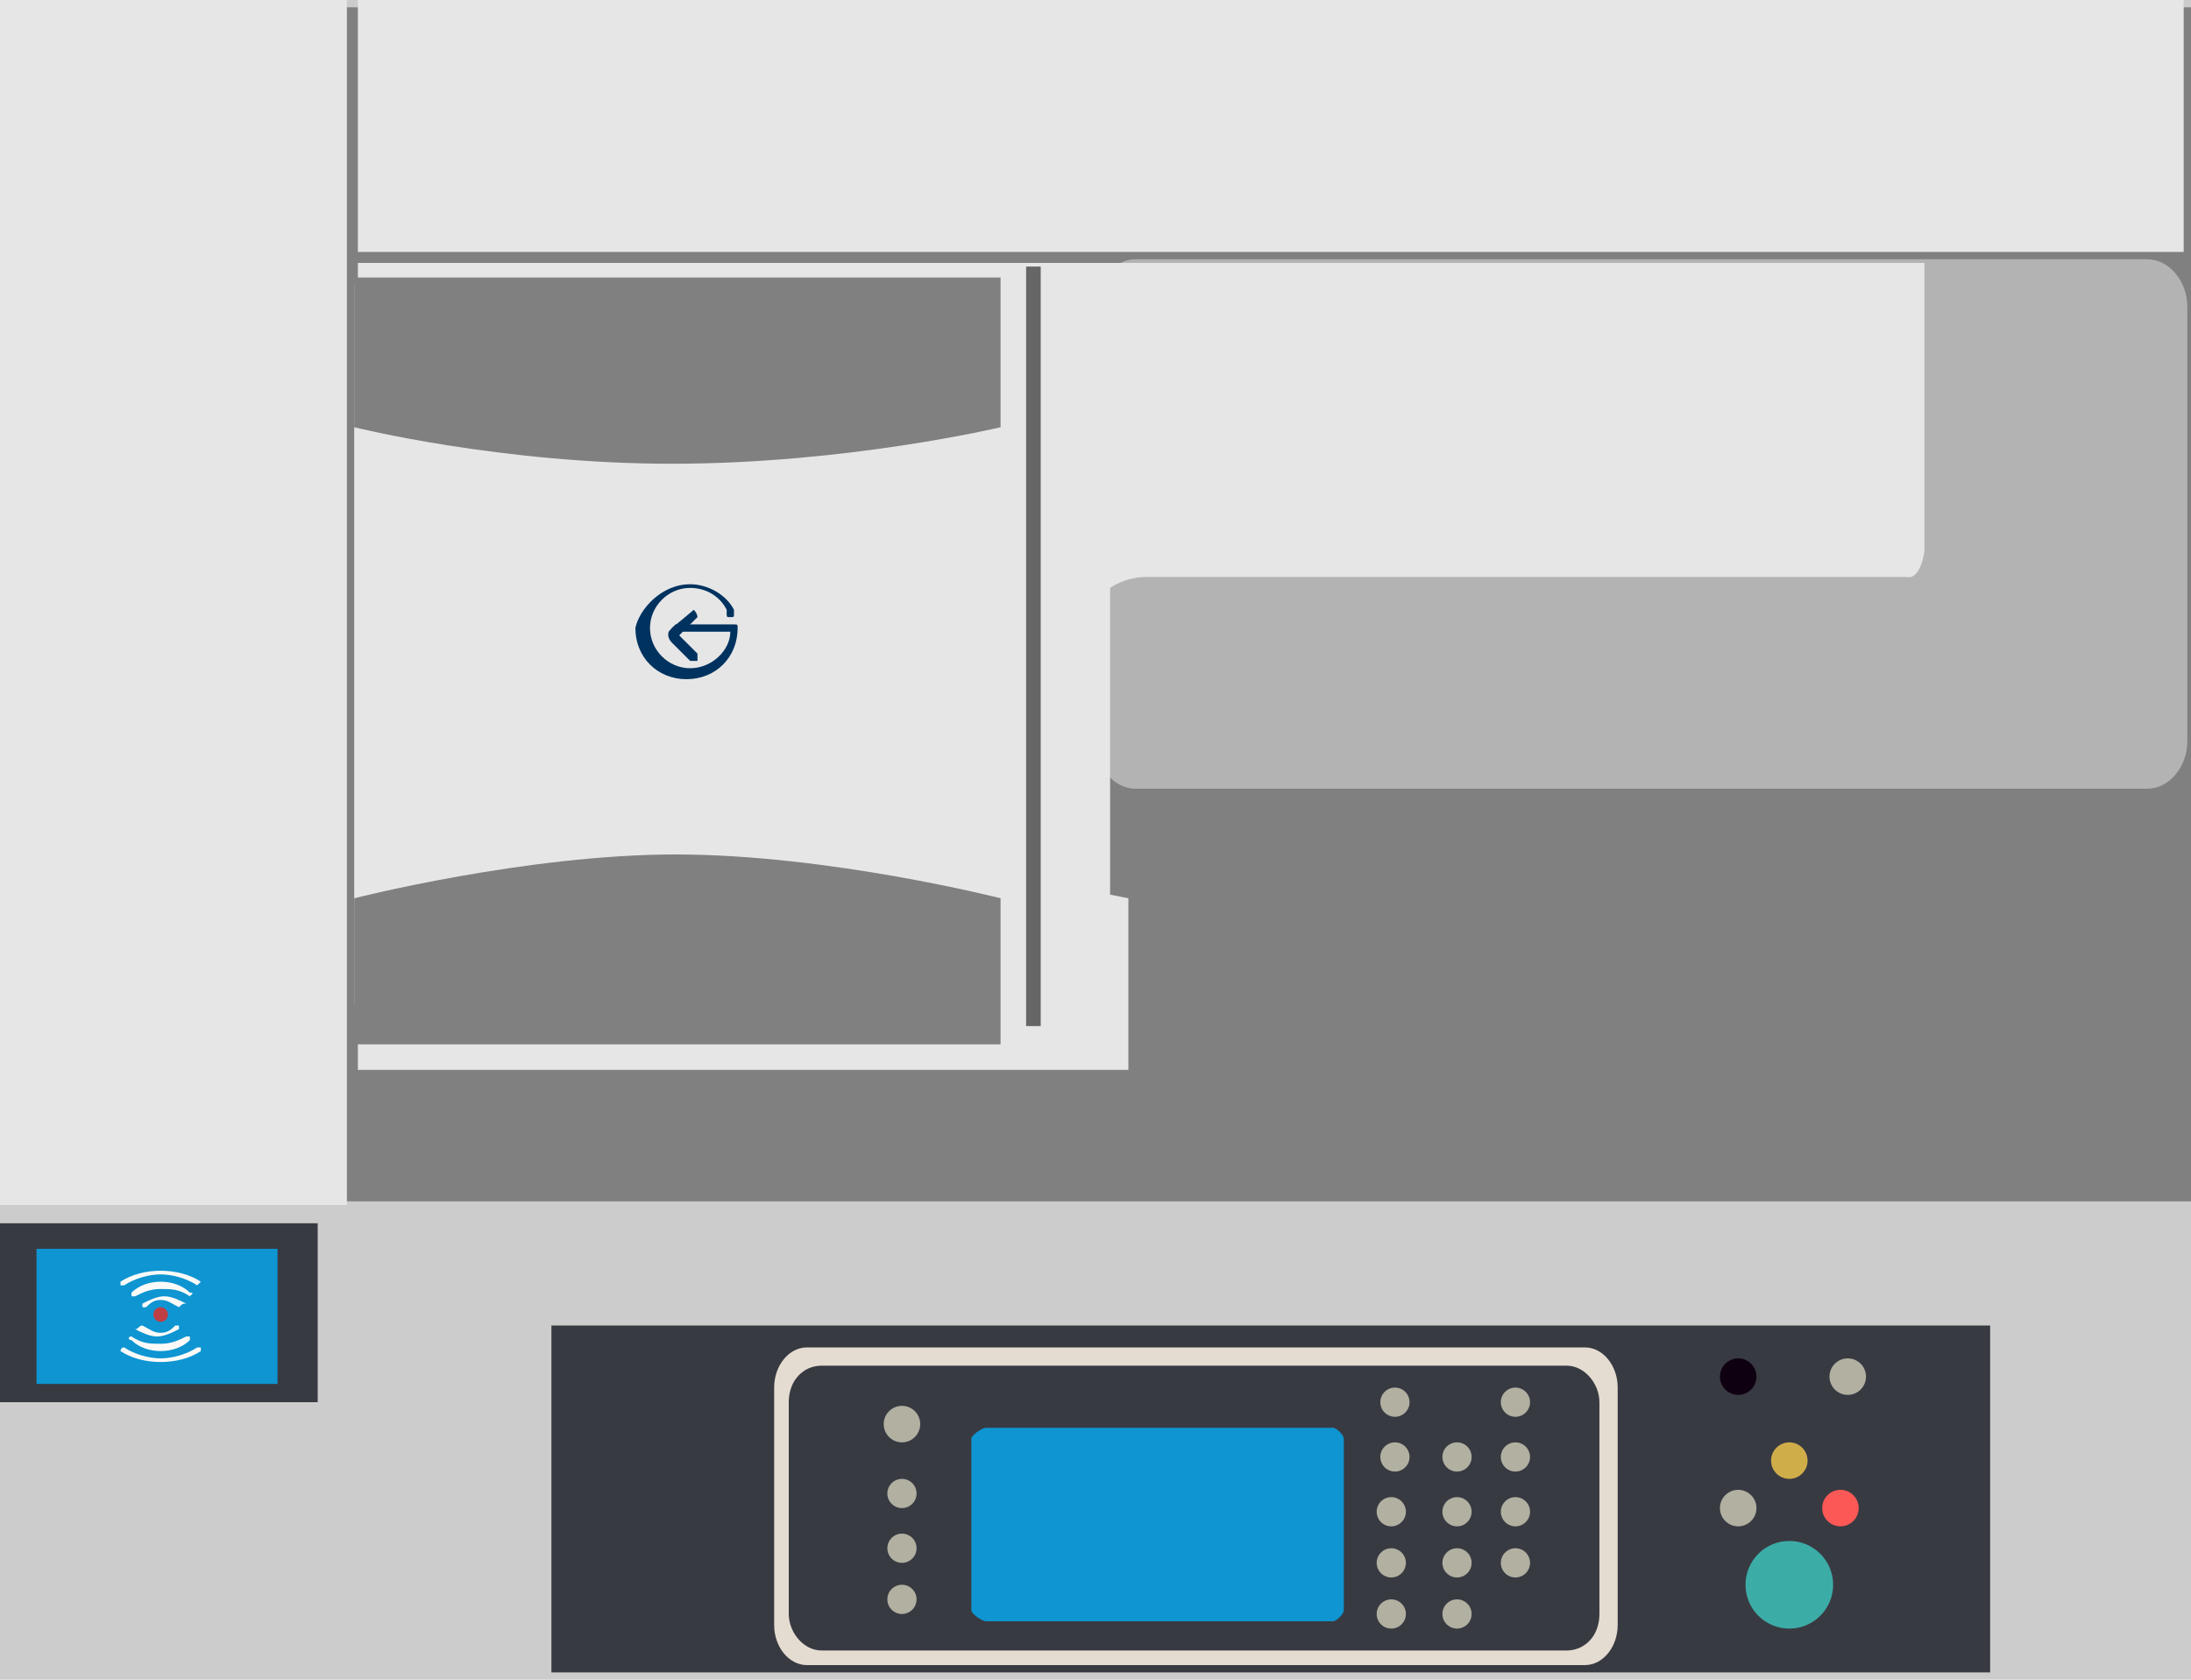 <?xml version="1.0" encoding="utf-8"?>
<!-- Generator: Adobe Illustrator 19.2.1, SVG Export Plug-In . SVG Version: 6.00 Build 0)  -->
<svg version="1.1" id="图层_1" xmlns="http://www.w3.org/2000/svg" xmlns:xlink="http://www.w3.org/1999/xlink" x="0px" y="0px"
	 viewBox="0 0 60 46" style="enable-background:new 0 0 60 46;" xml:space="preserve">
<style type="text/css">
	.st0{fill:#CCCCCC;}
	.st1{fill:#808080;}
	.st2{fill:#383A42;}
	.st3{fill:#E5DCD1;}
	.st4{fill:#0E95D2;}
	.st5{fill:#FBFAF9;}
	.st6{fill:#BE3E43;}
	.st7{fill:#B1B0A1;}
	.st8{fill:#3CACA7;}
	.st9{fill:#CFAD49;}
	.st10{fill:#FB5856;}
	.st11{fill:#0E0010;}
	.st12{fill:#E6E6E6;}
	.st13{fill:#B3B3B3;}
	.st14{fill:#666666;}
	.st15{fill:#00325F;}
</style>
<rect x="-0.1" class="st0" width="60.2" height="46"/>
<rect x="-0.1" y="0.2" class="st1" width="60.2" height="32.7"/>
<g id="controller">
	<rect x="15.1" y="36.3" class="st2" width="39.4" height="9.5"/>
	<path class="st3" d="M44.3,44.5c0,0.6-0.4,1.1-0.9,1.1H22.1c-0.5,0-0.9-0.5-0.9-1.1V38c0-0.6,0.4-1.1,0.9-1.1h21.3
		c0.5,0,0.9,0.5,0.9,1.1L44.3,44.5L44.3,44.5z M43.8,38.4c0-0.5-0.4-1-0.9-1H22.5c-0.5,0-0.9,0.4-0.9,1v5.8c0,0.5,0.4,1,0.9,1h20.4
		c0.5,0,0.9-0.4,0.9-1L43.8,38.4L43.8,38.4z"/>
	<rect x="-0.1" y="33.5" class="st2" width="8.8" height="4.9"/>
	<rect x="1" y="34.2" class="st4" width="6.6" height="3.7"/>
	<path class="st4" d="M36.8,44.1c0,0.1-0.2,0.3-0.3,0.3H27c-0.1,0-0.4-0.2-0.4-0.3v-4.7c0-0.1,0.3-0.3,0.4-0.3h9.5
		c0.1,0,0.3,0.2,0.3,0.3V44.1z"/>
	<g>
		<g id="sign">
			<path class="st5" d="M4.9,35.8C4.9,35.8,4.9,35.8,4.9,35.8c-0.2-0.1-0.3-0.2-0.5-0.2c-0.2,0-0.3,0.1-0.4,0.2c0,0-0.1,0-0.1,0
				c0,0,0-0.1,0-0.1c0.2-0.1,0.4-0.2,0.6-0.2c0.2,0,0.4,0.1,0.6,0.2C5,35.7,5,35.7,4.9,35.8C5,35.8,4.9,35.8,4.9,35.8"/>
			<path class="st5" d="M5.2,35.5C5.1,35.5,5.1,35.5,5.2,35.5c-0.3-0.2-0.5-0.2-0.8-0.2c-0.3,0-0.5,0.1-0.7,0.2c0,0-0.1,0-0.1,0
				c0,0,0-0.1,0-0.1c0.2-0.2,0.5-0.3,0.8-0.3s0.6,0.1,0.8,0.3C5.3,35.4,5.3,35.4,5.2,35.5C5.2,35.5,5.2,35.5,5.2,35.5"/>
			<path class="st5" d="M5.4,35.2C5.4,35.2,5.4,35.2,5.4,35.2c-0.3-0.2-0.7-0.3-1-0.3c-0.3,0-0.7,0.1-1,0.3c0,0-0.1,0-0.1,0
				s0-0.1,0-0.1c0.3-0.2,0.7-0.3,1.1-0.3s0.8,0.1,1.1,0.3C5.5,35.1,5.5,35.1,5.4,35.2C5.5,35.2,5.4,35.2,5.4,35.2"/>
		</g>
		<g id="sign_1_">
			<path class="st5" d="M3.9,36.3C3.9,36.3,3.9,36.3,3.9,36.3c0.2,0.1,0.3,0.2,0.5,0.2c0.2,0,0.3-0.1,0.4-0.2c0,0,0.1,0,0.1,0
				c0,0,0,0.1,0,0.1c-0.2,0.1-0.4,0.2-0.6,0.2c-0.2,0-0.4-0.1-0.6-0.2C3.8,36.4,3.8,36.3,3.9,36.3C3.8,36.3,3.9,36.3,3.9,36.3"/>
			<path class="st5" d="M3.6,36.6C3.7,36.6,3.7,36.6,3.6,36.6c0.3,0.2,0.5,0.2,0.8,0.2c0.3,0,0.5-0.1,0.7-0.2c0,0,0.1,0,0.1,0
				c0,0,0,0.1,0,0.1c-0.2,0.2-0.5,0.3-0.8,0.3s-0.6-0.1-0.8-0.3C3.5,36.7,3.5,36.6,3.6,36.6C3.6,36.6,3.6,36.6,3.6,36.6"/>
			<path class="st5" d="M3.4,36.9C3.4,36.9,3.4,36.9,3.4,36.9c0.3,0.2,0.7,0.3,1,0.3s0.7-0.1,1-0.3c0,0,0.1,0,0.1,0c0,0,0,0.1,0,0.1
				c-0.3,0.2-0.7,0.3-1.1,0.3S3.6,37.2,3.3,37C3.3,37,3.3,36.9,3.4,36.9C3.3,36.9,3.4,36.9,3.4,36.9"/>
		</g>
		<circle class="st6" cx="4.4" cy="36" r="0.2"/>
	</g>
	<g>
		<circle class="st7" cx="38.2" cy="39.9" r="0.4"/>
		<circle class="st7" cx="39.9" cy="39.9" r="0.4"/>
		<circle class="st7" cx="41.5" cy="39.9" r="0.4"/>
		<circle class="st7" cx="38.2" cy="38.4" r="0.4"/>
		<circle class="st7" cx="41.5" cy="38.4" r="0.4"/>
		<circle class="st7" cx="38.1" cy="41.4" r="0.4"/>
		<circle class="st7" cx="39.9" cy="41.4" r="0.4"/>
		<circle class="st7" cx="41.5" cy="41.4" r="0.4"/>
		<circle class="st7" cx="38.1" cy="42.8" r="0.4"/>
		<circle class="st7" cx="39.9" cy="42.8" r="0.4"/>
		<circle class="st7" cx="41.5" cy="42.8" r="0.4"/>
		<circle class="st7" cx="38.1" cy="44.2" r="0.4"/>
		<circle class="st7" cx="39.9" cy="44.2" r="0.4"/>
	</g>
	<g>
		<circle class="st7" cx="24.7" cy="39" r="0.5"/>
		<circle class="st7" cx="24.7" cy="40.9" r="0.4"/>
		<circle class="st7" cx="24.7" cy="42.4" r="0.4"/>
		<circle class="st7" cx="24.7" cy="43.8" r="0.4"/>
	</g>
	<circle class="st8" cx="49" cy="43.4" r="1.2"/>
	<circle class="st9" cx="49" cy="40" r="0.5"/>
	<circle class="st10" cx="50.4" cy="41.3" r="0.5"/>
	<circle class="st7" cx="47.6" cy="41.3" r="0.5"/>
	<circle class="st11" cx="47.6" cy="37.7" r="0.5"/>
	<circle class="st7" cx="50.6" cy="37.7" r="0.5"/>
</g>
<rect x="-0.1" y="0" class="st12" width="9.6" height="33"/>
<rect x="9.8" class="st12" width="50" height="6.9"/>
<path class="st13" d="M59.9,20.3c0,0.7-0.5,1.3-1.1,1.3H31.1c-0.6,0-1.1-0.6-1.1-1.3V8.4c0-0.7,0.5-1.3,1.1-1.3h27.7
	c0.6,0,1.1,0.6,1.1,1.3L59.9,20.3L59.9,20.3z"/>
<path class="st12" d="M30.9,29.3H9.8V7.2h42.9v7.9c0,0-0.1,0.8-0.5,0.7l-20.8,0c-0.6,0-1,0.3-1,0.3v8.4l0.5,0.1
	C30.9,24.7,30.9,29.3,30.9,29.3z"/>
<rect x="28.1" y="7.3" class="st14" width="0.4" height="20.8"/>
<rect x="9.7" y="7.8" class="st12" width="17.7" height="19.7"/>
<g>
	<path class="st15" d="M18.9,16c0.5,0,1,0.3,1.2,0.7c0,0,0,0.1,0,0.1c0,0.1,0,0.1-0.1,0.1c-0.1,0-0.1,0-0.1-0.1c0,0,0-0.1,0-0.1
		c-0.2-0.4-0.6-0.6-1-0.6c-0.6,0-1.1,0.5-1.1,1.1c0,0.6,0.5,1.1,1.1,1.1c0.6,0,1.1-0.5,1.1-1h-1.5c-0.1,0-0.1-0.1-0.1-0.1
		s0.1-0.1,0.1-0.1h1.6c0.1,0,0.1,0,0.1,0.1c0,0.8-0.6,1.4-1.4,1.4s-1.4-0.6-1.4-1.4C17.5,16.7,18.1,16,18.9,16"/>
	<path class="st15" d="M19,16.7C19,16.7,19,16.7,19,16.7c0.1,0.1,0.1,0.2,0.1,0.2l-0.5,0.5l0.5,0.5c0,0,0,0.1,0,0.2c0,0-0.1,0-0.2,0
		l-0.5-0.5c0,0-0.1-0.1-0.1-0.2s0-0.1,0.1-0.2L19,16.7C18.9,16.7,19,16.7,19,16.7"/>
</g>
<path class="st1" d="M27.4,11.7c0,0-4.2,1-9,1c-4.7,0-8.7-1-8.7-1V7.6h17.7L27.4,11.7L27.4,11.7z"/>
<path class="st1" d="M27.4,28.6H9.7v-4c0,0,4.7-1.2,8.8-1.2c4.2,0,8.9,1.2,8.9,1.2S27.4,28.6,27.4,28.6z"/>
</svg>
